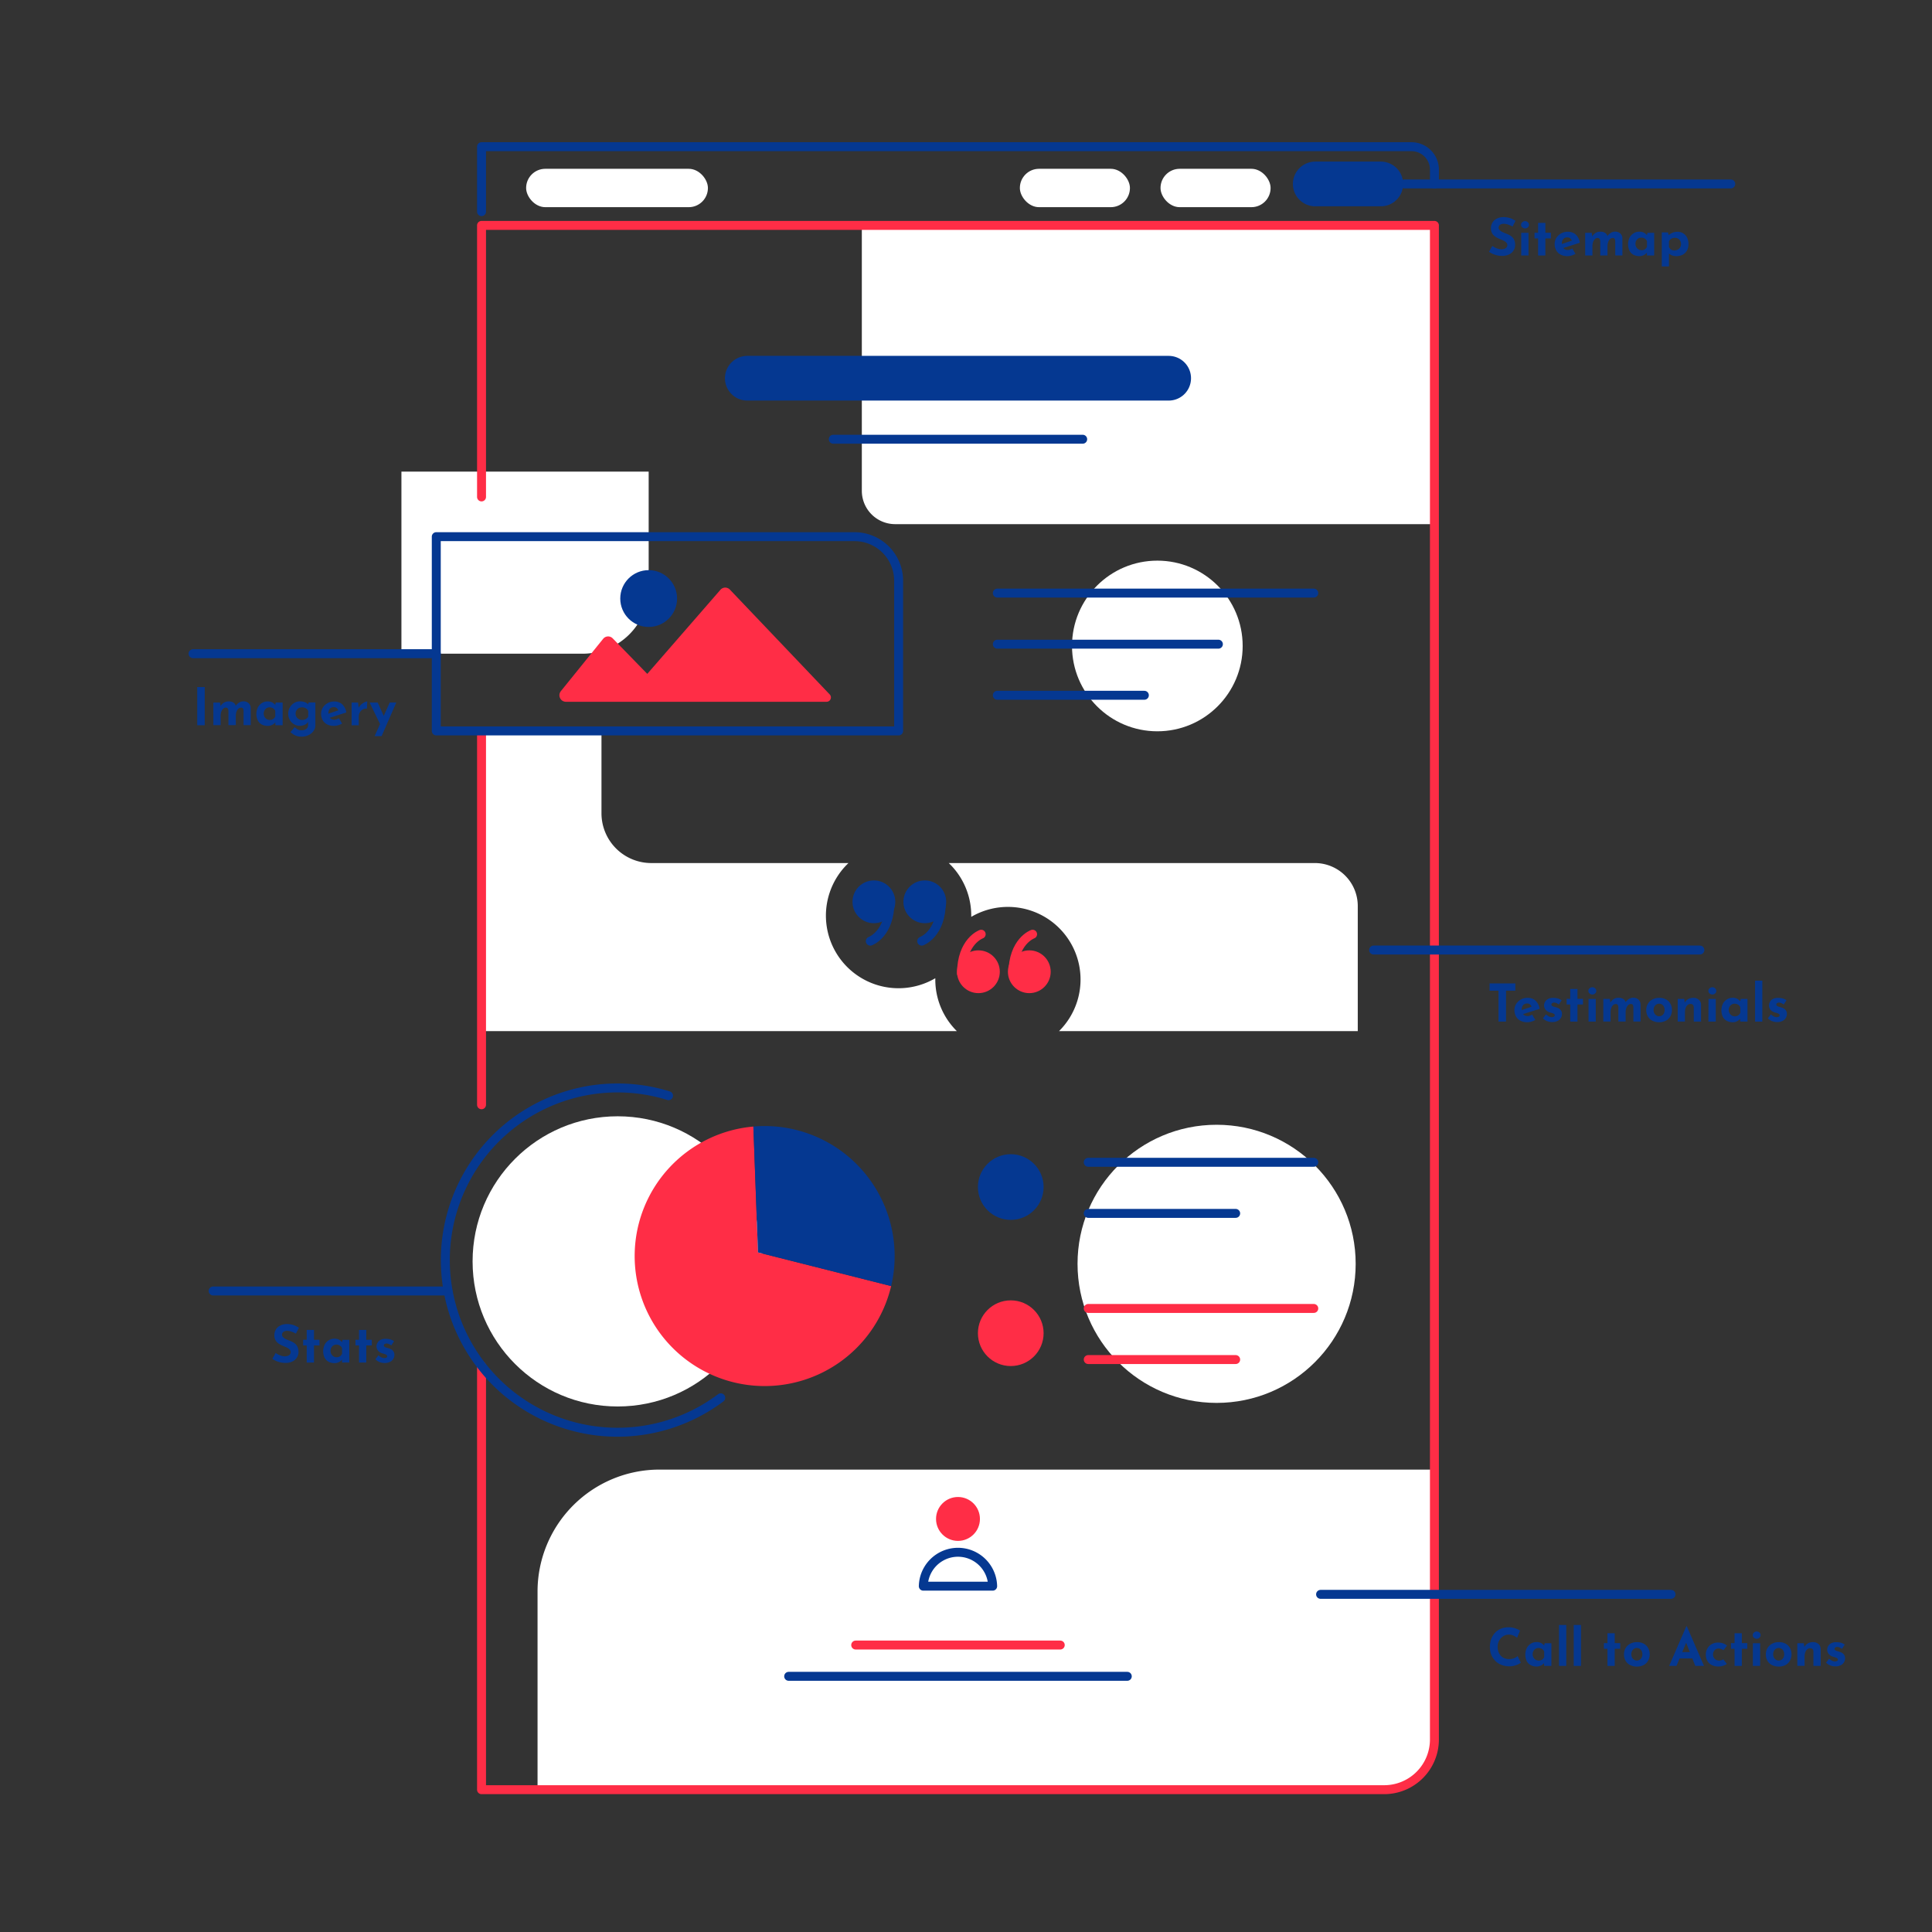 <svg xmlns="http://www.w3.org/2000/svg" viewBox="0 0 1080 1080"><rect x="0" y="0" width="1080" height="1080" fill="#333333" stroke="none"/><defs><style>.cls-1{fill:#fff;}.cls-2{fill:#053891;}.cls-3{fill:#ff2d46;}.cls-4,.cls-5,.cls-6{fill:none;stroke-linecap:round;stroke-linejoin:round;}.cls-4{stroke:#ff2d46;}.cls-4,.cls-5{stroke-width:5px;}.cls-5,.cls-6{stroke:#053891;}.cls-6{stroke-width:25px;}</style></defs><g id="Layer_3" data-name="Layer 3"><rect class="cls-1" x="294.11" y="94.36" width="101.62" height="21.45" rx="10.72"/><rect class="cls-1" x="648.74" y="94.36" width="61.53" height="21.45" rx="10.72"/><rect class="cls-1" x="570.11" y="94.36" width="61.53" height="21.45" rx="10.72"/><path class="cls-1" d="M500.4,293H801.85V126H481.77v148.4A18.63,18.63,0,0,0,500.4,293Z"/><path class="cls-1" d="M224.4,263.64H362.61a0,0,0,0,1,0,0v64.89a36.89,36.89,0,0,1-36.89,36.89H224.4a0,0,0,0,1,0,0V263.64A0,0,0,0,1,224.4,263.64Z"/><circle class="cls-1" cx="646.96" cy="361.1" r="47.7"/><path class="cls-1" d="M522.84,547.56c0-.25,0-.49,0-.73a40.58,40.58,0,0,1-48.54-64.38H364.06a27.83,27.83,0,0,1-27.83-27.83v-46H269.18V576.4h265.7A40.45,40.45,0,0,1,522.84,547.56Z"/><path class="cls-1" d="M735,482.45H530.36a40.48,40.48,0,0,1,12.57,29.36c0,.24,0,.48,0,.72A40.59,40.59,0,0,1,592,576.4H759V506.45A24,24,0,0,0,735,482.45Z"/><circle class="cls-1" cx="680.09" cy="706.49" r="77.74"/><path class="cls-1" d="M368.66,821.51H801.85a0,0,0,0,1,0,0v152a27,27,0,0,1-27,27H300.49a0,0,0,0,1,0,0V889.68A68.17,68.17,0,0,1,368.66,821.51Z"/><circle class="cls-1" cx="345.29" cy="705.12" r="81.11"/></g><g id="Layer_2" data-name="Layer 2"><path class="cls-2" d="M832.69,549.74h14.39v4.06h-5.19v17.28h-4.21V553.8h-5Z"/><path class="cls-2" d="M853.8,571.43a8.14,8.14,0,0,1-3.92-.87,5.87,5.87,0,0,1-2.45-2.41,7.12,7.12,0,0,1-.85-3.53,6.21,6.21,0,0,1,1-3.45,7.26,7.26,0,0,1,2.64-2.46,7.57,7.57,0,0,1,3.68-.91,6.45,6.45,0,0,1,4.48,1.58,7.75,7.75,0,0,1,2.28,4.57l-9.86,3.13-.9-2.2,7.13-2.41-.84.38a3,3,0,0,0-.82-1.32,2.5,2.5,0,0,0-1.79-.57,3,3,0,0,0-1.58.42,2.75,2.75,0,0,0-1,1.19,4.24,4.24,0,0,0-.36,1.81,4.1,4.1,0,0,0,.43,2,2.93,2.93,0,0,0,1.19,1.2,3.48,3.48,0,0,0,1.68.41,3.73,3.73,0,0,0,1.29-.23,7,7,0,0,0,1.23-.61l1.8,3a9.75,9.75,0,0,1-2.19.93A7.87,7.87,0,0,1,853.8,571.43Z"/><path class="cls-2" d="M867.72,571.34a7.58,7.58,0,0,1-2.91-.55,6.41,6.41,0,0,1-2.28-1.53l1.69-2.24a7.09,7.09,0,0,0,1.72,1.21,3.54,3.54,0,0,0,1.44.36,3.38,3.38,0,0,0,.88-.1,1.45,1.45,0,0,0,.62-.32.75.75,0,0,0,.24-.57.9.9,0,0,0-.4-.78,3.45,3.45,0,0,0-1-.48l-1.3-.39a4.73,4.73,0,0,1-2.51-1.61,3.86,3.86,0,0,1-.77-2.3,4.13,4.13,0,0,1,2.14-3.56,5.69,5.69,0,0,1,2.88-.65,10,10,0,0,1,2.7.32,6.71,6.71,0,0,1,2.09,1l-1.54,2.38a5.82,5.82,0,0,0-1.23-.74,3.68,3.68,0,0,0-1.27-.33,2.17,2.17,0,0,0-.88.11,1.62,1.62,0,0,0-.57.38.77.77,0,0,0-.2.49.94.94,0,0,0,.42.87,3.3,3.3,0,0,0,1.15.5c.46.11.91.25,1.36.4a5.56,5.56,0,0,1,1.6.79,3.44,3.44,0,0,1,1,1.17,3.37,3.37,0,0,1,.37,1.64,4.3,4.3,0,0,1-.6,2.19,4.4,4.4,0,0,1-1.79,1.67A6.63,6.63,0,0,1,867.72,571.34Z"/><path class="cls-2" d="M877.76,552.84h4.06v5.51h3.07v3.16h-3.07v9.57h-4.06v-9.57h-2v-3.16h2Z"/><path class="cls-2" d="M887.91,553.92a1.8,1.8,0,0,1,.71-1.48,2.34,2.34,0,0,1,1.52-.58,2.22,2.22,0,0,1,1.49.58,1.84,1.84,0,0,1,.69,1.48,1.81,1.81,0,0,1-.69,1.46,2.25,2.25,0,0,1-1.49.56,2.37,2.37,0,0,1-1.52-.56A1.78,1.78,0,0,1,887.91,553.92Zm.09,4.49h4.06v12.67H888Z"/><path class="cls-2" d="M899.92,558.41l.31,2.23-.05-.17a5.81,5.81,0,0,1,1.88-2,5,5,0,0,1,2.73-.71,5.47,5.47,0,0,1,1.84.29,3.51,3.51,0,0,1,1.35.86,3,3,0,0,1,.75,1.46l-.14,0a6.68,6.68,0,0,1,1.95-1.91,4.4,4.4,0,0,1,2.4-.73,4.18,4.18,0,0,1,3,1.06,3.72,3.72,0,0,1,1.14,2.74v9.51h-4v-7.83a3.67,3.67,0,0,0-.26-1.37,1.12,1.12,0,0,0-1.07-.6,2.28,2.28,0,0,0-1.67.68,4.28,4.28,0,0,0-1,1.74,7.06,7.06,0,0,0-.34,2.19v5.19h-4.06v-7.83a3.27,3.27,0,0,0-.3-1.37,1.25,1.25,0,0,0-1.12-.6,2.16,2.16,0,0,0-1.61.68,4.57,4.57,0,0,0-1,1.73,7,7,0,0,0-.33,2.14v5.25h-4.06V558.41Z"/><path class="cls-2" d="M920.27,564.59a6.65,6.65,0,0,1,.92-3.48,6.36,6.36,0,0,1,2.56-2.42,7.93,7.93,0,0,1,3.8-.89,7.64,7.64,0,0,1,3.77.89,6.14,6.14,0,0,1,2.45,2.42,7,7,0,0,1,.86,3.48,7.11,7.11,0,0,1-.86,3.49,6.21,6.21,0,0,1-2.45,2.45,7.67,7.67,0,0,1-3.83.9,8.27,8.27,0,0,1-3.72-.81,6.09,6.09,0,0,1-2.57-2.35A7,7,0,0,1,920.27,564.59Zm4.09,0a3.89,3.89,0,0,0,.41,1.78,3.29,3.29,0,0,0,1.1,1.26,2.76,2.76,0,0,0,1.57.46,2.92,2.92,0,0,0,1.65-.46,3.07,3.07,0,0,0,1.07-1.26,4.41,4.41,0,0,0,0-3.58,3.1,3.1,0,0,0-1.07-1.25,2.92,2.92,0,0,0-1.65-.46,2.76,2.76,0,0,0-1.57.46,3.34,3.34,0,0,0-1.1,1.25A3.85,3.85,0,0,0,924.36,564.62Z"/><path class="cls-2" d="M941.5,558.41l.32,2.26-.06-.2a5.29,5.29,0,0,1,1.89-1.93,5.68,5.68,0,0,1,3-.74,4.35,4.35,0,0,1,3,1.06,3.56,3.56,0,0,1,1.24,2.74v9.48h-4.06v-8a2.18,2.18,0,0,0-.45-1.35,1.73,1.73,0,0,0-1.41-.51,2.4,2.4,0,0,0-1.62.61,3.88,3.88,0,0,0-1.07,1.65,6.89,6.89,0,0,0-.38,2.41v5.16h-4.06V558.41Z"/><path class="cls-2" d="M955,553.92a1.8,1.8,0,0,1,.71-1.48,2.34,2.34,0,0,1,1.52-.58,2.22,2.22,0,0,1,1.49.58,1.84,1.84,0,0,1,.69,1.48,1.81,1.81,0,0,1-.69,1.46,2.25,2.25,0,0,1-1.49.56,2.37,2.37,0,0,1-1.52-.56A1.78,1.78,0,0,1,955,553.92Zm.08,4.49h4.06v12.67H955Z"/><path class="cls-2" d="M968.62,571.43a7.2,7.2,0,0,1-3.21-.71,5.28,5.28,0,0,1-2.28-2.19,8.61,8.61,0,0,1,0-7.48,6.36,6.36,0,0,1,2.29-2.42,5.79,5.79,0,0,1,3-.86,5.3,5.3,0,0,1,2.86.63,7.31,7.31,0,0,1,1.61,1.37l-.18.5.38-1.86h3.77v12.67h-4.06v-2.75l.32.87s-.16.11-.35.33a6.48,6.48,0,0,1-.86.78,5.39,5.39,0,0,1-1.39.79A5.24,5.24,0,0,1,968.62,571.43Zm1.16-3.31a3.81,3.81,0,0,0,1.3-.21,3.09,3.09,0,0,0,1-.64,3.93,3.93,0,0,0,.75-1.06v-3.1a2.88,2.88,0,0,0-.7-1.09,3.29,3.29,0,0,0-1.1-.7,4,4,0,0,0-1.42-.24,3,3,0,0,0-1.61.45,3.29,3.29,0,0,0-1.17,1.23,3.83,3.83,0,0,0,0,3.62,3.37,3.37,0,0,0,1.23,1.28A3.16,3.16,0,0,0,969.78,568.12Z"/><path class="cls-2" d="M981.09,548.2h4.06v22.88h-4.06Z"/><path class="cls-2" d="M993.44,571.34a7.59,7.59,0,0,1-2.92-.55,6.36,6.36,0,0,1-2.27-1.53l1.68-2.24a7.12,7.12,0,0,0,1.73,1.21,3.53,3.53,0,0,0,1.43.36,3.38,3.38,0,0,0,.88-.1,1.5,1.5,0,0,0,.63-.32.78.78,0,0,0,.23-.57.91.91,0,0,0-.39-.78,3.45,3.45,0,0,0-1-.48l-1.31-.39a4.77,4.77,0,0,1-2.51-1.61,3.84,3.84,0,0,1-.76-2.3,4.1,4.1,0,0,1,.51-1.93,4,4,0,0,1,1.62-1.63,5.71,5.71,0,0,1,2.88-.65,9.89,9.89,0,0,1,2.7.32,6.71,6.71,0,0,1,2.09,1l-1.54,2.38a5.82,5.82,0,0,0-1.23-.74,3.63,3.63,0,0,0-1.26-.33,2.19,2.19,0,0,0-.89.11,1.49,1.49,0,0,0-.56.38.74.74,0,0,0-.21.49,1,1,0,0,0,.42.87,3.48,3.48,0,0,0,1.15.5c.47.11.92.25,1.36.4a5.56,5.56,0,0,1,1.6.79,3.24,3.24,0,0,1,1.39,2.81,4.39,4.39,0,0,1-.59,2.19,4.49,4.49,0,0,1-1.8,1.67A6.56,6.56,0,0,1,993.44,571.34Z"/><path class="cls-2" d="M850.15,929.48a8.34,8.34,0,0,1-1.29.78,11.68,11.68,0,0,1-2.31.87,10.54,10.54,0,0,1-3,.35,12,12,0,0,1-4.51-.92,9.73,9.73,0,0,1-3.36-2.33,10.46,10.46,0,0,1-2.11-3.39,11.54,11.54,0,0,1-.72-4.09,12.78,12.78,0,0,1,.74-4.47,10.21,10.21,0,0,1,2.12-3.51,9.46,9.46,0,0,1,3.29-2.29,10.7,10.7,0,0,1,4.23-.81,11.37,11.37,0,0,1,3.8.58,13.21,13.21,0,0,1,2.7,1.25l-1.66,4a11.66,11.66,0,0,0-1.93-1.15,6.22,6.22,0,0,0-2.76-.59,5.57,5.57,0,0,0-2.34.51,6.11,6.11,0,0,0-2,1.43,7,7,0,0,0-1.35,2.16,7.19,7.19,0,0,0-.49,2.69,8.41,8.41,0,0,0,.45,2.81,6.29,6.29,0,0,0,1.29,2.19,5.57,5.57,0,0,0,2,1.4,6.82,6.82,0,0,0,2.66.5,7.14,7.14,0,0,0,2.92-.55,6.72,6.72,0,0,0,1.86-1.16Z"/><path class="cls-2" d="M859,931.59a7.07,7.07,0,0,1-3.21-.71,5.28,5.28,0,0,1-2.28-2.19,8.61,8.61,0,0,1,0-7.48,6.44,6.44,0,0,1,2.29-2.42,5.79,5.79,0,0,1,3-.86,5.3,5.3,0,0,1,2.86.63,7.08,7.08,0,0,1,1.61,1.38l-.18.49.38-1.86h3.77v12.68h-4.06v-2.76l.32.87s-.16.11-.35.33a6.23,6.23,0,0,1-.85.79,5.62,5.62,0,0,1-1.4.78A5.24,5.24,0,0,1,859,931.59Zm1.16-3.3a3.81,3.81,0,0,0,1.3-.22,2.94,2.94,0,0,0,1-.64,3.93,3.93,0,0,0,.75-1.06v-3.1a3,3,0,0,0-.7-1.09,3.12,3.12,0,0,0-1.1-.69,3.78,3.78,0,0,0-1.42-.25,3,3,0,0,0-1.61.45,3.29,3.29,0,0,0-1.17,1.23,3.66,3.66,0,0,0-.44,1.8,3.61,3.61,0,0,0,.47,1.83,3.41,3.41,0,0,0,1.23,1.27A3.17,3.17,0,0,0,860.19,928.29Z"/><path class="cls-2" d="M871.49,908.37h4.06v22.88h-4.06Z"/><path class="cls-2" d="M879.73,908.37h4.06v22.88h-4.06Z"/><path class="cls-2" d="M898.58,913h4.06v5.51h3.07v3.17h-3.07v9.57h-4.06v-9.57h-2v-3.17h2Z"/><path class="cls-2" d="M907.83,924.75a6.68,6.68,0,0,1,.92-3.48,6.43,6.43,0,0,1,2.56-2.42,7.93,7.93,0,0,1,3.8-.89,7.64,7.64,0,0,1,3.77.89,6.2,6.2,0,0,1,2.45,2.42,7.49,7.49,0,0,1,0,7,6.23,6.23,0,0,1-2.45,2.46,7.77,7.77,0,0,1-3.83.89,8.27,8.27,0,0,1-3.72-.81,6,6,0,0,1-2.57-2.35A7,7,0,0,1,907.83,924.75Zm4.09,0a3.86,3.86,0,0,0,.41,1.78,3.21,3.21,0,0,0,1.1,1.26,2.73,2.73,0,0,0,1.56.47,2.94,2.94,0,0,0,1.66-.47,3.07,3.07,0,0,0,1.07-1.26,4.41,4.41,0,0,0,0-3.58,3.1,3.1,0,0,0-1.07-1.25,2.94,2.94,0,0,0-1.66-.46,2.72,2.72,0,0,0-1.56.46,3.25,3.25,0,0,0-1.1,1.25A3.85,3.85,0,0,0,911.92,924.78Z"/><path class="cls-2" d="M933.06,931.25l9.63-22.19h.23l9.63,22.19h-4.87l-6.15-15.61,3-2.08-7.36,17.69Zm6.58-7.72h6.41l1.48,3.54h-9.19Z"/><path class="cls-2" d="M965.31,930.12a6.68,6.68,0,0,1-2.1,1.07,8.08,8.08,0,0,1-2.48.4,8.5,8.5,0,0,1-3.79-.79,5.9,5.9,0,0,1-2.49-2.3,6.93,6.93,0,0,1-.89-3.61,6.55,6.55,0,0,1,1-3.61A6.37,6.37,0,0,1,957,919a7.16,7.16,0,0,1,3.26-.79,8.67,8.67,0,0,1,3,.47,7.07,7.07,0,0,1,2.16,1.22l-2,2.61a5.89,5.89,0,0,0-1.11-.66,4,4,0,0,0-1.67-.33,2.87,2.87,0,0,0-1.54.44,3.13,3.13,0,0,0-1.1,1.18,3.66,3.66,0,0,0-.41,1.74,3.52,3.52,0,0,0,.44,1.72,3.22,3.22,0,0,0,1.2,1.23,3.56,3.56,0,0,0,1.82.45,4.06,4.06,0,0,0,1.23-.19,2.94,2.94,0,0,0,1-.54Z"/><path class="cls-2" d="M969.63,913h4.06v5.51h3.07v3.17h-3.07v9.57h-4.06v-9.57h-2v-3.17h2Z"/><path class="cls-2" d="M979.78,914.08a1.84,1.84,0,0,1,.71-1.48A2.34,2.34,0,0,1,982,912a2.27,2.27,0,0,1,1.5.58,1.87,1.87,0,0,1,.68,1.48,1.81,1.81,0,0,1-.68,1.46,2.31,2.31,0,0,1-1.5.57,2.38,2.38,0,0,1-1.52-.57A1.78,1.78,0,0,1,979.78,914.08Zm.09,4.49h4.06v12.68h-4.06Z"/><path class="cls-2" d="M987.12,924.75a6.67,6.67,0,0,1,.91-3.48,6.52,6.52,0,0,1,2.57-2.42,7.9,7.9,0,0,1,3.8-.89,7.67,7.67,0,0,1,3.77.89,6.2,6.2,0,0,1,2.45,2.42,7.57,7.57,0,0,1,0,7,6.23,6.23,0,0,1-2.45,2.46,7.8,7.8,0,0,1-3.83.89,8.31,8.31,0,0,1-3.73-.81,6.08,6.08,0,0,1-2.57-2.35A7.05,7.05,0,0,1,987.12,924.75Zm4.09,0a3.85,3.85,0,0,0,.4,1.78,3.29,3.29,0,0,0,1.1,1.26,2.79,2.79,0,0,0,1.57.47,2.88,2.88,0,0,0,1.65-.47,3.09,3.09,0,0,0,1.08-1.26,4.51,4.51,0,0,0,0-3.58,3.13,3.13,0,0,0-1.08-1.25,2.88,2.88,0,0,0-1.65-.46,2.78,2.78,0,0,0-1.57.46,3.34,3.34,0,0,0-1.1,1.25A3.85,3.85,0,0,0,991.21,924.78Z"/><path class="cls-2" d="M1008.35,918.57l.31,2.26,0-.2a5.26,5.26,0,0,1,1.88-1.93,5.69,5.69,0,0,1,3-.74,4.4,4.4,0,0,1,3,1.06,3.58,3.58,0,0,1,1.23,2.74v9.49h-4.06v-8a2.18,2.18,0,0,0-.45-1.35,1.73,1.73,0,0,0-1.41-.51,2.42,2.42,0,0,0-1.62.61,4,4,0,0,0-1.07,1.66,7.07,7.07,0,0,0-.38,2.4v5.17h-4.06V918.57Z"/><path class="cls-2" d="M1026,931.51a7.78,7.78,0,0,1-2.92-.55,6.43,6.43,0,0,1-2.28-1.54l1.69-2.23a6.93,6.93,0,0,0,1.72,1.2,3.54,3.54,0,0,0,1.44.36,3.38,3.38,0,0,0,.88-.1,1.44,1.44,0,0,0,.63-.32.74.74,0,0,0,.23-.56.94.94,0,0,0-.39-.79,3.72,3.72,0,0,0-1-.48l-1.31-.39a4.68,4.68,0,0,1-2.51-1.61,3.83,3.83,0,0,1-.77-2.3,4.15,4.15,0,0,1,2.13-3.56,5.75,5.75,0,0,1,2.89-.65,10,10,0,0,1,2.7.32,6.38,6.38,0,0,1,2.08,1.05l-1.53,2.37a6.28,6.28,0,0,0-1.23-.74,3.68,3.68,0,0,0-1.27-.33,2,2,0,0,0-.88.12,1.48,1.48,0,0,0-.57.37.78.78,0,0,0-.2.5,1,1,0,0,0,.42.87,3.5,3.5,0,0,0,1.15.49,12.55,12.55,0,0,1,1.36.41,5.13,5.13,0,0,1,1.59.78,3.61,3.61,0,0,1,1,1.17,3.48,3.48,0,0,1,.36,1.64,4.25,4.25,0,0,1-.6,2.19,4.3,4.3,0,0,1-1.8,1.67A6.54,6.54,0,0,1,1026,931.51Z"/><path class="cls-3" d="M316.36,392.3H462.07a2.43,2.43,0,0,0,1.75-4.1L408,329.58a3.57,3.57,0,0,0-5.28.12l-40.89,47-19.32-19.85a3.57,3.57,0,0,0-5.34.24l-23.63,29.25A3.65,3.65,0,0,0,316.36,392.3Z"/><circle class="cls-2" cx="362.61" cy="334.59" r="15.88"/><circle class="cls-2" cx="565.02" cy="663.56" r="18.36"/><circle class="cls-3" cx="565.02" cy="745.27" r="18.36"/><circle class="cls-3" cx="546.94" cy="543.21" r="11.96"/><circle class="cls-3" cx="575.39" cy="543.21" r="11.96"/><circle class="cls-2" cx="488.51" cy="504.12" r="11.96"/><circle class="cls-2" cx="516.97" cy="504.12" r="11.96"/><circle class="cls-3" cx="535.52" cy="849.1" r="12.27"/><path class="cls-3" d="M498.16,718.92a72.67,72.67,0,1,1-77-89.17l2.58,70.36Z"/><path class="cls-2" d="M500.11,702.13a72.58,72.58,0,0,1-1.95,16.79l-74.45-18.81-2.58-70.36q3.12-.29,6.32-.28A72.66,72.66,0,0,1,500.11,702.13Z"/><path class="cls-2" d="M110.25,384.07h4.2v21.35h-4.2Z"/><path class="cls-2" d="M123,392.75l.31,2.23-.05-.18a5.69,5.69,0,0,1,1.88-2,5,5,0,0,1,2.73-.71,5.23,5.23,0,0,1,1.84.29,3.61,3.61,0,0,1,1.35.85,3,3,0,0,1,.75,1.47l-.14,0a6.72,6.72,0,0,1,1.95-1.92,4.47,4.47,0,0,1,2.4-.72,4.18,4.18,0,0,1,3,1.06,3.71,3.71,0,0,1,1.14,2.74v9.51h-4v-7.83a3.77,3.77,0,0,0-.26-1.38,1.12,1.12,0,0,0-1.07-.59,2.26,2.26,0,0,0-1.67.68,4.15,4.15,0,0,0-1,1.74,7,7,0,0,0-.34,2.19v5.19H127.7v-7.83a3.36,3.36,0,0,0-.3-1.38,1.25,1.25,0,0,0-1.12-.59,2.12,2.12,0,0,0-1.61.68,4.39,4.39,0,0,0-1,1.72,6.86,6.86,0,0,0-.34,2.15v5.25h-4.06V392.75Z"/><path class="cls-2" d="M149.66,405.77a7.2,7.2,0,0,1-3.21-.71,5.4,5.4,0,0,1-2.28-2.19,8.63,8.63,0,0,1,0-7.49,6.44,6.44,0,0,1,2.29-2.42,5.78,5.78,0,0,1,3-.85,5.4,5.4,0,0,1,2.86.62,7.62,7.62,0,0,1,1.61,1.38l-.18.49.38-1.85H158v12.67h-4.06v-2.76l.32.87s-.16.12-.35.34a6.48,6.48,0,0,1-.86.78,5.38,5.38,0,0,1-1.39.78A5.23,5.23,0,0,1,149.66,405.77Zm1.16-3.31a3.58,3.58,0,0,0,1.3-.22,2.72,2.72,0,0,0,1-.64,3.81,3.81,0,0,0,.75-1.05v-3.11a2.92,2.92,0,0,0-.7-1.08,3.14,3.14,0,0,0-1.1-.7,4,4,0,0,0-1.42-.25,3,3,0,0,0-1.61.45,3.25,3.25,0,0,0-1.17,1.24,3.83,3.83,0,0,0,0,3.62,3.44,3.44,0,0,0,1.23,1.28A3.16,3.16,0,0,0,150.82,402.46Z"/><path class="cls-2" d="M168.68,411.8a9,9,0,0,1-2.89-.41,8,8,0,0,1-2-1c-.54-.39-1-.76-1.45-1.11l2.38-2.78a10.29,10.29,0,0,0,1.55,1.17,4.25,4.25,0,0,0,2.33.57,4.83,4.83,0,0,0,1.79-.33,3.31,3.31,0,0,0,1.33-1,2.49,2.49,0,0,0,.51-1.6v-2.78l.14.72a4.19,4.19,0,0,1-1.68,1.73,6.12,6.12,0,0,1-3.19.74,6.06,6.06,0,0,1-3.18-.89,6.62,6.62,0,0,1-2.33-2.4,6.88,6.88,0,0,1-.87-3.47,6.76,6.76,0,0,1,.93-3.55,7,7,0,0,1,2.4-2.45,6,6,0,0,1,3.14-.9,7.66,7.66,0,0,1,2.85.48,4.59,4.59,0,0,1,1.82,1.17l-.15.38.44-1.39h3.74v12.67a5.43,5.43,0,0,1-1.05,3.29,7.11,7.11,0,0,1-2.77,2.26A8.72,8.72,0,0,1,168.68,411.8Zm-3.45-12.91a3.61,3.61,0,0,0,.46,1.83A3.44,3.44,0,0,0,167,402a3.51,3.51,0,0,0,1.79.46,4.54,4.54,0,0,0,1.49-.22,3.29,3.29,0,0,0,1.16-.64,3.73,3.73,0,0,0,.86-1.05v-3.11a2.91,2.91,0,0,0-.79-1.08,3.68,3.68,0,0,0-1.2-.7,4.53,4.53,0,0,0-1.52-.25,3.61,3.61,0,0,0-1.79.45,3.33,3.33,0,0,0-1.26,1.24A3.43,3.43,0,0,0,165.23,398.89Z"/><path class="cls-2" d="M186.72,405.77a8.15,8.15,0,0,1-3.93-.87,5.93,5.93,0,0,1-2.45-2.41,7.26,7.26,0,0,1-.84-3.54,6.34,6.34,0,0,1,1-3.45,7.32,7.32,0,0,1,2.64-2.45,7.46,7.46,0,0,1,3.68-.91,6.43,6.43,0,0,1,4.49,1.58,7.74,7.74,0,0,1,2.27,4.56l-9.86,3.14-.9-2.21,7.14-2.4-.84.37a3.08,3.08,0,0,0-.83-1.32,2.53,2.53,0,0,0-1.78-.56,2.94,2.94,0,0,0-1.58.42,2.71,2.71,0,0,0-1,1.19,4.2,4.2,0,0,0-.36,1.81,4.15,4.15,0,0,0,.43,2,2.93,2.93,0,0,0,1.19,1.2,3.62,3.62,0,0,0,3,.17,6.19,6.19,0,0,0,1.24-.61l1.8,3a10.16,10.16,0,0,1-2.19.93A8,8,0,0,1,186.72,405.77Z"/><path class="cls-2" d="M200.17,392.75l.38,3.48-.09-.53a5.92,5.92,0,0,1,1.51-1.93,8.73,8.73,0,0,1,1.9-1.23,3.82,3.82,0,0,1,1.44-.43l-.21,4.06a3.61,3.61,0,0,0-2.43.46,4.44,4.44,0,0,0-1.57,1.68,4.55,4.55,0,0,0-.55,2.15v5h-4V392.75Z"/><path class="cls-2" d="M212.82,405.48l-6.21-12.73h4.55l4.79,10.7Zm-3.4,6,8.44-18.76h3.66l-8.18,18.76Z"/><path class="cls-2" d="M165.43,745.49a15.51,15.51,0,0,0-2.48-1.1,7.28,7.28,0,0,0-2.36-.44,3.74,3.74,0,0,0-2.15.55,1.9,1.9,0,0,0-.78,1.66,1.85,1.85,0,0,0,.59,1.34,5.72,5.72,0,0,0,1.54,1.06,20.26,20.26,0,0,0,2,.84,17.64,17.64,0,0,1,1.84.83,7,7,0,0,1,1.64,1.19,5.19,5.19,0,0,1,1.16,1.77,6.81,6.81,0,0,1,.43,2.59,5.73,5.73,0,0,1-.84,3,6.12,6.12,0,0,1-2.46,2.25,8.54,8.54,0,0,1-4,.85,13.18,13.18,0,0,1-2.48-.24,12.9,12.9,0,0,1-2.48-.76,12.55,12.55,0,0,1-2.35-1.29l1.85-3.28a10.31,10.31,0,0,0,1.64,1,10.42,10.42,0,0,0,1.79.65,6.8,6.8,0,0,0,1.65.23,5.37,5.37,0,0,0,1.52-.22,2.78,2.78,0,0,0,1.28-.74,2,2,0,0,0,.5-1.45,1.82,1.82,0,0,0-.42-1.16,4.37,4.37,0,0,0-1.13-1,9.71,9.71,0,0,0-1.55-.76c-.66-.25-1.33-.54-2-.87a11,11,0,0,1-2-1.2,5.25,5.25,0,0,1-2-4.37,6,6,0,0,1,.83-3.21,5.89,5.89,0,0,1,2.33-2.17,8.2,8.2,0,0,1,3.48-.88,11.93,11.93,0,0,1,4.19.61,15,15,0,0,1,2.89,1.45Z"/><path class="cls-2" d="M171.46,743.43h4.06v5.51h3.08v3.16h-3.08v9.57h-4.06V752.1h-2v-3.16h2Z"/><path class="cls-2" d="M187,762a7.2,7.2,0,0,1-3.21-.71,5.38,5.38,0,0,1-2.27-2.19,8.56,8.56,0,0,1,0-7.48,6.41,6.41,0,0,1,2.3-2.43,5.81,5.81,0,0,1,3-.85,5.4,5.4,0,0,1,2.86.62,7.38,7.38,0,0,1,1.61,1.38l-.18.49.38-1.85h3.77v12.67h-4.06v-2.75l.32.87s-.16.11-.35.33a7,7,0,0,1-.85.78,6,6,0,0,1-1.4.79A5.24,5.24,0,0,1,187,762Zm1.16-3.31a3.81,3.81,0,0,0,1.3-.21,3,3,0,0,0,1-.64,3.87,3.87,0,0,0,.75-1.06v-3.1a2.77,2.77,0,0,0-.7-1.09,3.29,3.29,0,0,0-1.1-.7,4,4,0,0,0-1.42-.24,3,3,0,0,0-1.61.45,3.29,3.29,0,0,0-1.17,1.23,3.83,3.83,0,0,0,0,3.62,3.52,3.52,0,0,0,1.23,1.28A3.16,3.16,0,0,0,188.2,758.71Z"/><path class="cls-2" d="M200.7,743.43h4.05v5.51h3.08v3.16h-3.08v9.57H200.7V752.1h-2v-3.16h2Z"/><path class="cls-2" d="M215.05,761.93a7.63,7.63,0,0,1-2.92-.55,6.48,6.48,0,0,1-2.27-1.54l1.68-2.23a6.79,6.79,0,0,0,1.73,1.2,3.41,3.41,0,0,0,1.43.37,4,4,0,0,0,.89-.1,1.52,1.52,0,0,0,.62-.32.78.78,0,0,0,.23-.57.91.91,0,0,0-.39-.78,3,3,0,0,0-1-.48l-1.3-.39a4.75,4.75,0,0,1-2.51-1.61,3.82,3.82,0,0,1-.77-2.31,4.13,4.13,0,0,1,.51-1.93,4,4,0,0,1,1.62-1.62,5.61,5.61,0,0,1,2.88-.65,9.51,9.51,0,0,1,2.7.32,6.6,6.6,0,0,1,2.09,1l-1.54,2.38a5.58,5.58,0,0,0-1.23-.74,3.63,3.63,0,0,0-1.26-.33,2.22,2.22,0,0,0-.89.11,1.39,1.39,0,0,0-.56.38.7.7,0,0,0-.2.49.94.94,0,0,0,.42.87,3.33,3.33,0,0,0,1.14.49c.47.12.92.26,1.36.41a5.19,5.19,0,0,1,1.6.78,3.51,3.51,0,0,1,1,1.18,3.45,3.45,0,0,1,.36,1.64,4.25,4.25,0,0,1-2.39,3.85A6.43,6.43,0,0,1,215.05,761.93Z"/><path class="cls-2" d="M845.54,126.65a15.51,15.51,0,0,0-2.48-1.1,7.28,7.28,0,0,0-2.36-.44,3.74,3.74,0,0,0-2.15.55,1.9,1.9,0,0,0-.78,1.66,1.85,1.85,0,0,0,.59,1.34,5.72,5.72,0,0,0,1.54,1.06,20.26,20.26,0,0,0,2,.84,17.64,17.64,0,0,1,1.84.83,7.17,7.17,0,0,1,1.64,1.19,5.19,5.19,0,0,1,1.16,1.77,6.81,6.81,0,0,1,.43,2.59,5.73,5.73,0,0,1-.84,3,6.12,6.12,0,0,1-2.46,2.25,8.56,8.56,0,0,1-4,.85,13.34,13.34,0,0,1-2.48-.24,13,13,0,0,1-2.47-.76,12.55,12.55,0,0,1-2.35-1.29l1.85-3.28a9.88,9.88,0,0,0,1.64,1,10.33,10.33,0,0,0,1.78.65,6.88,6.88,0,0,0,1.66.23,5.37,5.37,0,0,0,1.52-.22,2.7,2.7,0,0,0,1.27-.74,2,2,0,0,0,.51-1.45,1.82,1.82,0,0,0-.42-1.16,4.54,4.54,0,0,0-1.13-.95,9.71,9.71,0,0,0-1.55-.76c-.66-.25-1.33-.54-2-.87a10.61,10.61,0,0,1-2-1.2,5.43,5.43,0,0,1-1.48-1.77,5.55,5.55,0,0,1-.56-2.6,6.06,6.06,0,0,1,.82-3.21,5.92,5.92,0,0,1,2.34-2.17,8.13,8.13,0,0,1,3.48-.88,11.93,11.93,0,0,1,4.19.61,14.91,14.91,0,0,1,2.88,1.45Z"/><path class="cls-2" d="M850.3,125.66a1.81,1.81,0,0,1,.71-1.48,2.39,2.39,0,0,1,1.52-.58,2.27,2.27,0,0,1,1.49.58,1.84,1.84,0,0,1,.68,1.48,1.81,1.81,0,0,1-.68,1.47,2.3,2.3,0,0,1-1.49.56,2.42,2.42,0,0,1-1.52-.56A1.78,1.78,0,0,1,850.3,125.66Zm.08,4.5h4.06v12.67h-4.06Z"/><path class="cls-2" d="M859.81,124.59h4.06v5.51h3.07v3.16h-3.07v9.57h-4.06v-9.57h-2V130.1h2Z"/><path class="cls-2" d="M876.28,143.18a8.15,8.15,0,0,1-3.93-.87,5.93,5.93,0,0,1-2.45-2.41,7.24,7.24,0,0,1-.84-3.54,6.34,6.34,0,0,1,1-3.45,7.32,7.32,0,0,1,2.64-2.45,7.5,7.5,0,0,1,3.69-.91,6.47,6.47,0,0,1,4.48,1.58,7.66,7.66,0,0,1,2.27,4.57l-9.86,3.13-.9-2.21,7.14-2.4-.84.37a3.08,3.08,0,0,0-.83-1.32,2.53,2.53,0,0,0-1.78-.56,2.94,2.94,0,0,0-1.58.42,2.71,2.71,0,0,0-1.05,1.19,4.24,4.24,0,0,0-.36,1.81,4.12,4.12,0,0,0,.44,2,2.9,2.9,0,0,0,1.18,1.2,3.55,3.55,0,0,0,1.69.41,3.81,3.81,0,0,0,1.29-.23,7.8,7.8,0,0,0,1.23-.61l1.8,3a10.16,10.16,0,0,1-2.19.93A8,8,0,0,1,876.28,143.18Z"/><path class="cls-2" d="M889.76,130.16l.32,2.23-.05-.17a5.72,5.72,0,0,1,1.88-2,5,5,0,0,1,2.73-.71,5.47,5.47,0,0,1,1.84.29,3.51,3.51,0,0,1,1.35.86,3,3,0,0,1,.75,1.46l-.14,0a6.85,6.85,0,0,1,1.95-1.92,4.45,4.45,0,0,1,2.4-.72,4.18,4.18,0,0,1,3,1.06,3.71,3.71,0,0,1,1.14,2.74v9.51h-4V135a4,4,0,0,0-.26-1.38,1.13,1.13,0,0,0-1.07-.59,2.28,2.28,0,0,0-1.67.68,4.27,4.27,0,0,0-1,1.74,7.36,7.36,0,0,0-.33,2.19v5.19h-4.06V135a3.36,3.36,0,0,0-.3-1.38,1.27,1.27,0,0,0-1.12-.59,2.16,2.16,0,0,0-1.61.68,4.5,4.5,0,0,0-1,1.73,7,7,0,0,0-.33,2.14v5.25h-4.06V130.16Z"/><path class="cls-2" d="M916.44,143.18a7.16,7.16,0,0,1-3.2-.71,5.34,5.34,0,0,1-2.28-2.19,8.61,8.61,0,0,1,0-7.48,6.29,6.29,0,0,1,2.29-2.42,5.79,5.79,0,0,1,3-.86,5.42,5.42,0,0,1,2.86.62,7.31,7.31,0,0,1,1.6,1.38l-.17.49.38-1.85h3.77v12.67h-4.06v-2.75l.32.87s-.16.11-.35.33a6.48,6.48,0,0,1-.86.78,5.7,5.7,0,0,1-1.39.79A5.26,5.26,0,0,1,916.44,143.18Zm1.16-3.31a3.83,3.83,0,0,0,1.31-.21,3,3,0,0,0,1-.64,4.11,4.11,0,0,0,.76-1.06v-3.1a2.88,2.88,0,0,0-.7-1.09,3.39,3.39,0,0,0-1.1-.7,4,4,0,0,0-1.42-.24,3.12,3.12,0,0,0-1.61.44,3.43,3.43,0,0,0-1.18,1.24,3.63,3.63,0,0,0-.43,1.8,3.59,3.59,0,0,0,.46,1.82,3.46,3.46,0,0,0,1.24,1.28A3.12,3.12,0,0,0,917.6,139.87Z"/><path class="cls-2" d="M936.86,143.18a6.15,6.15,0,0,1-2.22-.42,4.69,4.69,0,0,1-1.81-1.21l.12-1.18v8.55h-4v-19h3.48l.58,2.46-.31-.87a9.22,9.22,0,0,1,2.2-1.39,6.71,6.71,0,0,1,2.81-.55,6,6,0,0,1,3.16.83,5.72,5.72,0,0,1,2.19,2.37,8.12,8.12,0,0,1,.8,3.73,7,7,0,0,1-.9,3.65,5.93,5.93,0,0,1-2.46,2.3A8,8,0,0,1,936.86,143.18Zm-.81-3.19a3.81,3.81,0,0,0,1.81-.44,3.42,3.42,0,0,0,1.33-1.23,3.27,3.27,0,0,0,.51-1.81,3.72,3.72,0,0,0-.45-1.87,3.26,3.26,0,0,0-2.91-1.7,4.27,4.27,0,0,0-1.44.22,3.28,3.28,0,0,0-1.1.64,3.91,3.91,0,0,0-.83,1.06V138a3.39,3.39,0,0,0,.67,1.07,2.79,2.79,0,0,0,1.06.71A3.52,3.52,0,0,0,936.05,140Z"/><line class="cls-4" x1="269.18" y1="617.58" x2="269.18" y2="408.64"/><path class="cls-4" d="M269.18,277.78V126H801.85V972.37a28.07,28.07,0,0,1-28.07,28.07H269.18V763.61"/><path class="cls-5" d="M269.18,118.31V82H789a12.86,12.86,0,0,1,12.86,12.86v8"/><line class="cls-5" x1="785.13" y1="102.83" x2="967.51" y2="102.83"/><line class="cls-5" x1="767.86" y1="531.08" x2="950.25" y2="531.08"/><line class="cls-5" x1="738.21" y1="891.25" x2="934.12" y2="891.25"/><line class="cls-5" x1="465.8" y1="245.53" x2="605.23" y2="245.53"/><line class="cls-5" x1="440.87" y1="937.07" x2="630.16" y2="937.07"/><line class="cls-4" x1="478.34" y1="919.59" x2="592.69" y2="919.59"/><line class="cls-6" x1="417.74" y1="211.43" x2="653.29" y2="211.43"/><line class="cls-6" x1="735.23" y1="102.83" x2="771.88" y2="102.83"/><path class="cls-5" d="M243.88,300h233.8a24.66,24.66,0,0,1,24.66,24.66v83.93a0,0,0,0,1,0,0H243.88a0,0,0,0,1,0,0V300A0,0,0,0,1,243.88,300Z"/><line class="cls-5" x1="107.91" y1="365.42" x2="243.88" y2="365.42"/><line class="cls-5" x1="119.15" y1="721.67" x2="250.38" y2="721.67"/><line class="cls-5" x1="608.33" y1="649.73" x2="734.41" y2="649.73"/><line class="cls-5" x1="608.33" y1="678.29" x2="690.75" y2="678.29"/><line class="cls-5" x1="557.51" y1="331.54" x2="734.41" y2="331.54"/><line class="cls-5" x1="557.51" y1="360.1" x2="681.09" y2="360.1"/><line class="cls-5" x1="557.51" y1="388.66" x2="639.71" y2="388.66"/><path class="cls-5" d="M554.9,886.68H516.13a19.39,19.39,0,0,1,38.77,0Z"/><line class="cls-4" x1="608.33" y1="731.43" x2="734.41" y2="731.43"/><line class="cls-4" x1="608.33" y1="760" x2="690.75" y2="760"/><path class="cls-5" d="M402.9,781.39A96.23,96.23,0,1,1,373.71,612.5"/><path class="cls-5" d="M515.23,526.11s11-3.88,11-22"/><path class="cls-5" d="M486.5,526.11s11-3.88,11-22"/><path class="cls-4" d="M548.49,522.23s-11,3.88-11,22"/><path class="cls-4" d="M577.23,522.23s-11,3.88-11,22"/></g></svg>